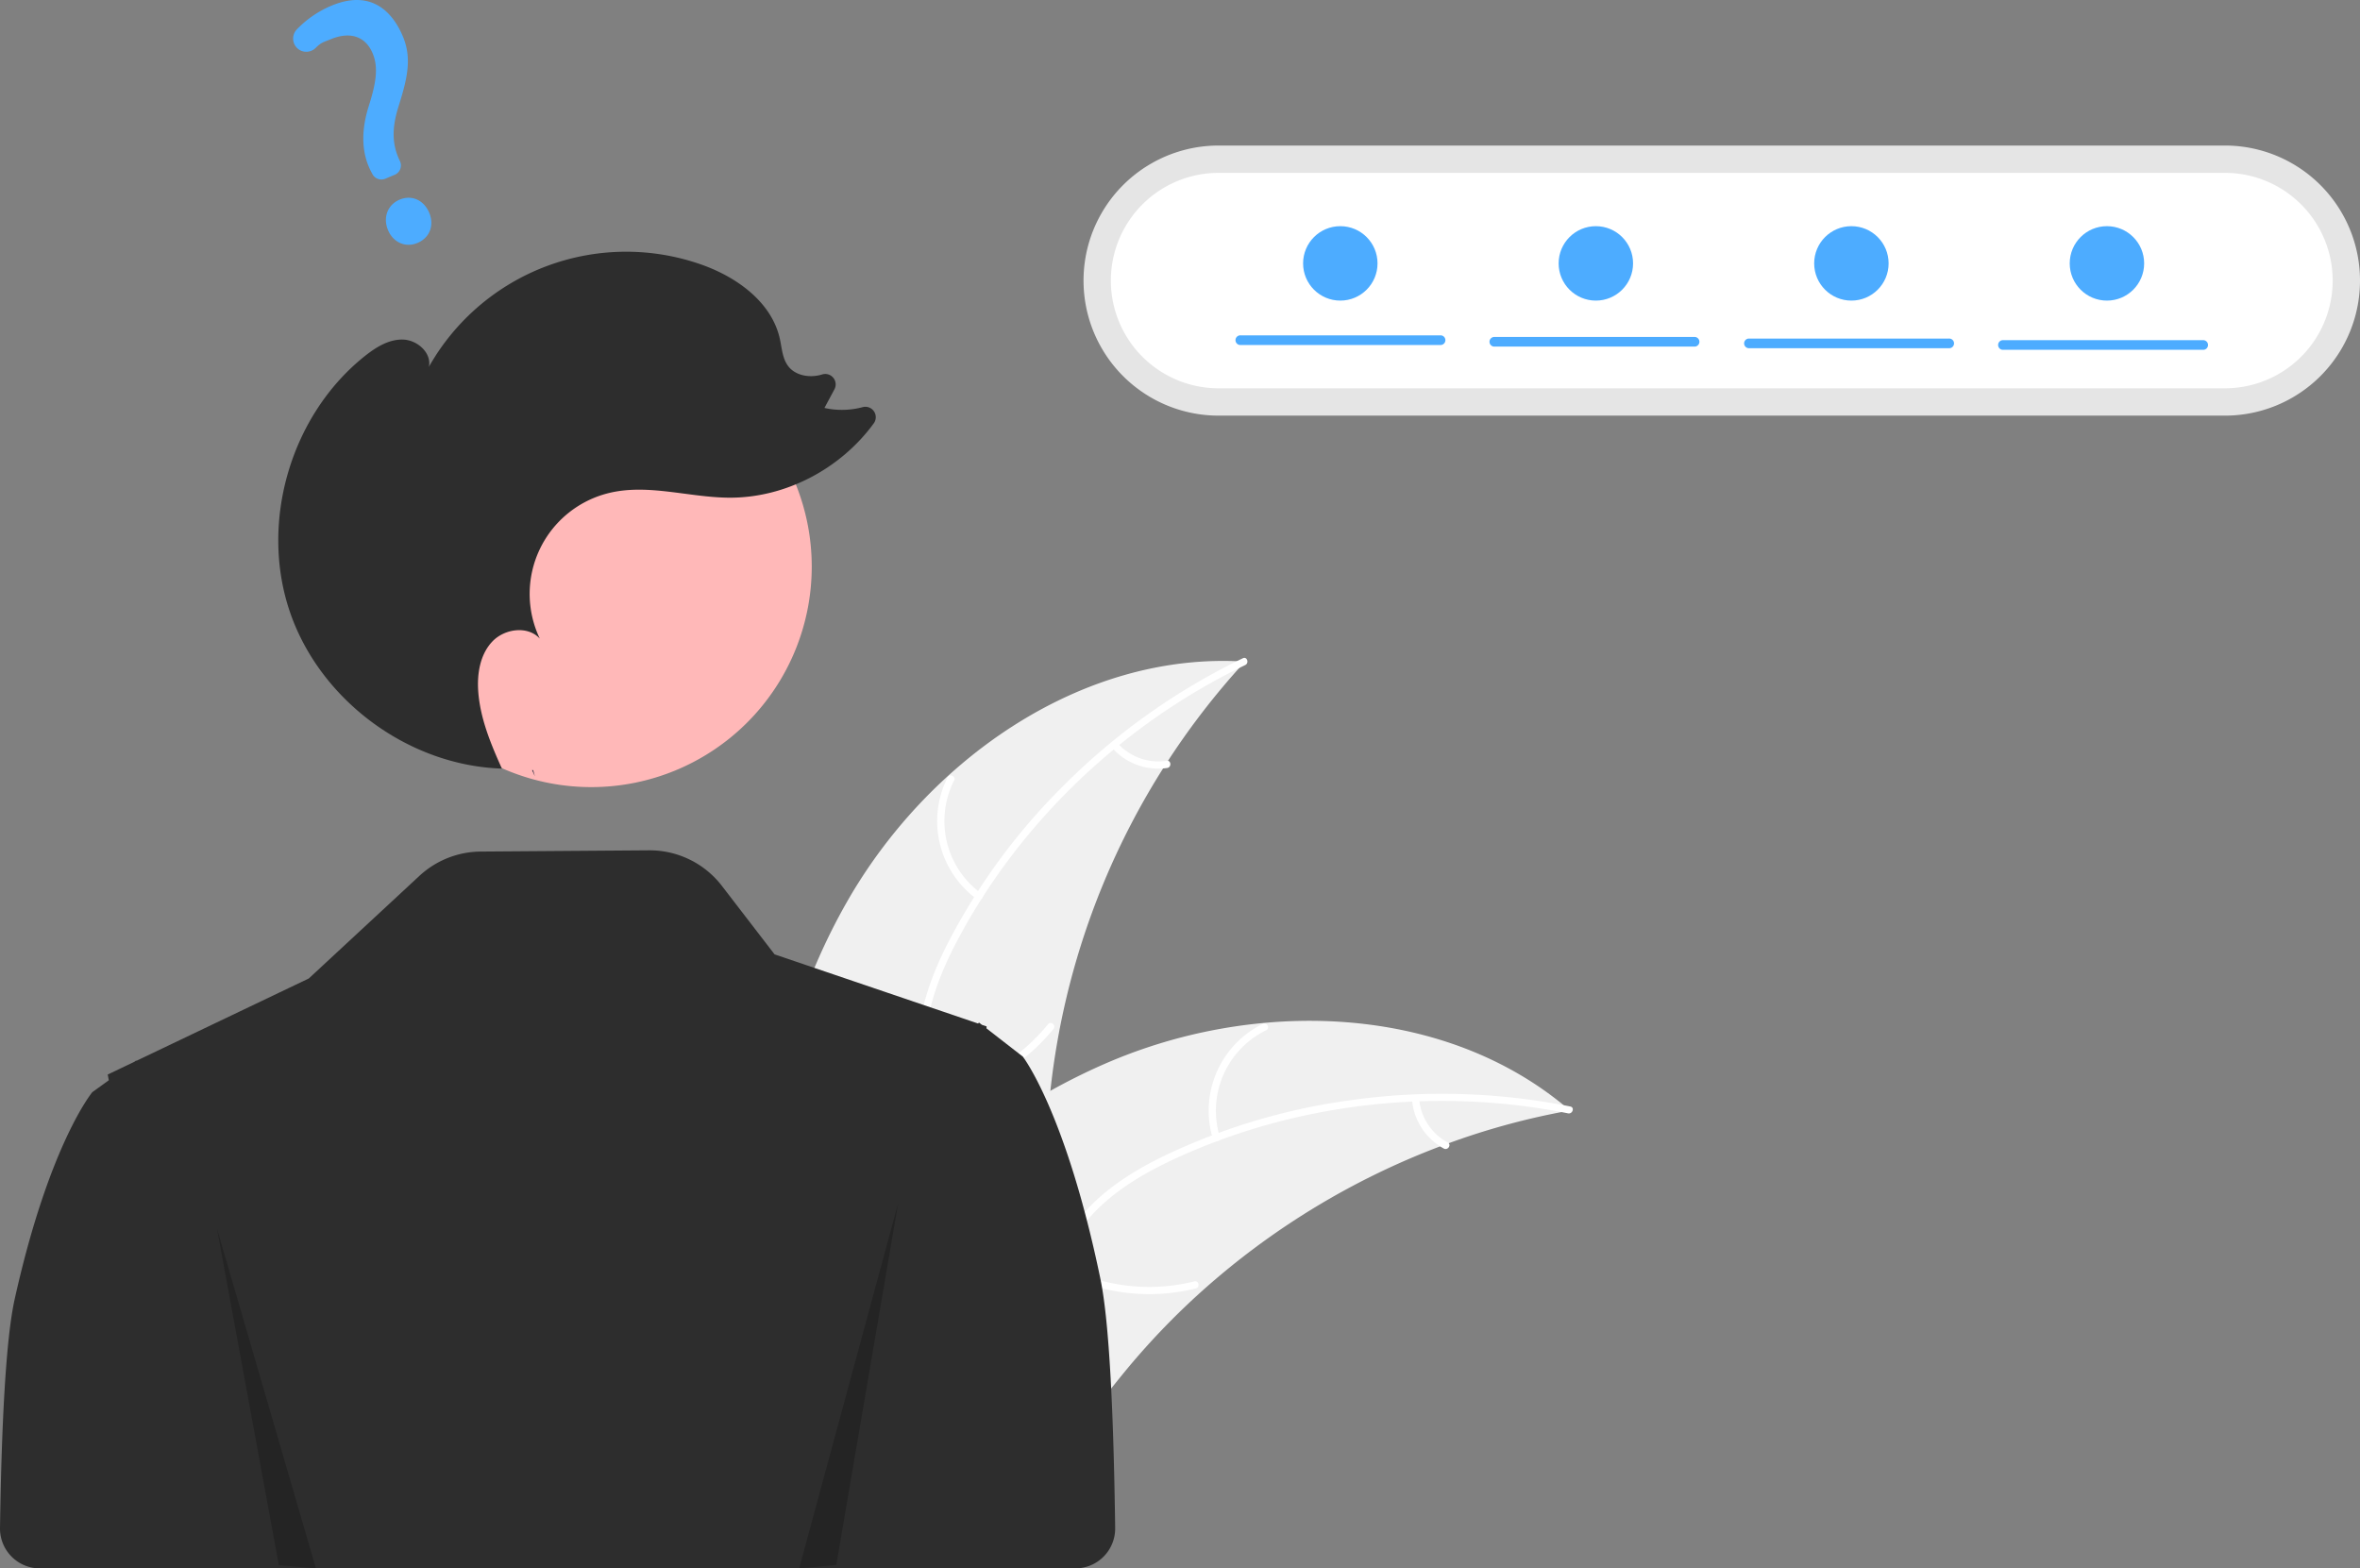 <svg xmlns="http://www.w3.org/2000/svg" width="830.211" height="551.732" viewBox="0 0 830.211 551.732">
  <rect x="0" y="0" width="830.211" height="551.732" fill="#808080" stroke="none"/>
  <g id="forgot" transform="translate(0 0)">
    <path id="Path_53" data-name="Path 53" d="M460.669,484.489c28.451-50.049,82.723-88.479,140.174-84.777a265.251,265.251,0,0,0-69.762,168.221c-.943,24.126.52,51.059-15.5,69.125-9.967,11.241-25.2,16.685-40.182,17.827s-29.957-1.565-44.737-4.26l-3.585,1.1C425.711,594.172,432.218,534.539,460.669,484.489Z" transform="translate(-162.873 -166.963)" fill="#f0f0f0"/>
    <path id="Path_54" data-name="Path 54" d="M600.924,400.761c-42.484,20.452-78.71,54.609-100.948,96.266-4.808,9.006-8.9,18.561-10.687,28.663s-.539,19.727,2.913,29.326c3.156,8.776,7.4,17.386,8.368,26.776,1.02,9.9-2.622,19.152-9.177,26.5-8.02,8.986-18.792,14.555-29.514,19.635-11.905,5.64-24.361,11.309-32.793,21.835-1.022,1.275-2.941-.384-1.921-1.658,14.671-18.314,39.784-21.756,57.2-36.509,8.126-6.884,14.227-16.258,13.841-27.242-.337-9.605-4.706-18.489-7.978-27.346-3.436-9.3-5.149-18.653-3.917-28.569,1.26-10.144,4.989-19.878,9.545-28.968A219.955,219.955,0,0,1,536.3,443.879a230.74,230.74,0,0,1,63.8-45.52c1.468-.707,2.28,1.7.822,2.4Z" transform="translate(-162.869 -166.806)" fill="#fff"/>
    <path id="Path_55" data-name="Path 55" d="M516.065,489.134A34.015,34.015,0,0,1,505.8,446.3c.743-1.454,3.037-.367,2.293,1.088a31.5,31.5,0,0,0,9.63,39.824c1.323.957-.343,2.873-1.658,1.921Z" transform="translate(-172.443 -172.835)" fill="#fff"/>
    <path id="Path_56" data-name="Path 56" d="M499.058,569.5a65.56,65.56,0,0,0,41.51-23.661c1.026-1.272,2.946.388,1.921,1.658a68.193,68.193,0,0,1-43.245,24.533c-1.619.232-1.8-2.3-.186-2.531Z" transform="translate(-171.91 -185.528)" fill="#fff"/>
    <path id="Path_57" data-name="Path 57" d="M574.6,432.64a19.254,19.254,0,0,0,17.209,6.135c1.616-.252,1.791,2.28.186,2.531a21.576,21.576,0,0,1-19.053-6.745,1.311,1.311,0,0,1-.131-1.789,1.275,1.275,0,0,1,1.789-.131Z" transform="translate(-181.4 -171.145)" fill="#fff"/>
    <path id="Path_58" data-name="Path 58" d="M714.83,576.055c-1,.186-2.009.372-3.022.578a253.565,253.565,0,0,0-39.645,10.959c-1,.349-2.014.718-3,1.1a267.314,267.314,0,0,0-84.073,51.163,259.589,259.589,0,0,0-27.23,28.535c-11.517,14.071-22.885,30.245-37.935,39.42a44.531,44.531,0,0,1-4.846,2.627l-86.7-35.962c-.156-.181-.321-.342-.478-.523l-3.527-1.278c.393-.555.813-1.123,1.207-1.679.227-.323.473-.638.7-.962.157-.213.316-.426.446-.627.052-.071.105-.142.149-.193.13-.2.272-.374.393-.555q3.508-4.77,7.1-9.506c.008-.02.008-.02.036-.032,18.285-24.015,38.736-46.715,61.981-65.589.7-.568,1.406-1.155,2.146-1.707a247.716,247.716,0,0,1,33.483-22.65,219.009,219.009,0,0,1,19.862-9.822,182.1,182.1,0,0,1,55.172-14.071c37.906-3.52,76.515,5.122,105.588,28.935C713.37,574.824,714.1,575.426,714.83,576.055Z" transform="translate(-162.55 -185.419)" fill="#f0f0f0"/>
    <path id="Path_59" data-name="Path 59" d="M714.355,580.818c-46.235-9.249-95.724-3.787-138.56,16.086-9.261,4.3-18.282,9.461-25.79,16.452s-12.307,15.427-15.33,25.17c-2.764,8.907-4.559,18.338-9.44,26.417-5.145,8.517-13.624,13.713-23.28,15.631-11.814,2.346-23.767.308-35.387-2.092-12.9-2.665-26.26-5.637-39.33-2.309-1.584.4-2.117-2.078-.535-2.48,22.74-5.789,44.864,6.581,67.65,5.287,10.633-.6,21.148-4.416,27.453-13.418,5.514-7.872,7.374-17.6,10.094-26.638,2.856-9.495,7.119-17.993,14.073-25.169,7.114-7.34,15.951-12.868,25.062-17.382A219.957,219.957,0,0,1,636.8,576.34a230.738,230.738,0,0,1,78.345,2.066c1.6.32.8,2.729-.789,2.412Z" transform="translate(-162.726 -189.162)" fill="#fff"/>
    <path id="Path_60" data-name="Path 60" d="M613.018,586.1a34.015,34.015,0,0,1,17.593-40.38c1.469-.713,2.646,1.535,1.176,2.249A31.5,31.5,0,0,0,615.5,585.566c.479,1.561-2,2.087-2.48.535Z" transform="translate(-186.366 -185.554)" fill="#fff"/>
    <path id="Path_61" data-name="Path 61" d="M551.189,642.529a65.561,65.561,0,0,0,47.388,6.1c1.585-.4,2.119,2.083.535,2.48a68.193,68.193,0,0,1-49.3-6.448C548.382,643.872,549.765,641.744,551.189,642.529Z" transform="translate(-178.433 -197.867)" fill="#fff"/>
    <path id="Path_62" data-name="Path 62" d="M696.031,575.929a19.254,19.254,0,0,0,10.047,15.26c1.442.771.057,2.9-1.375,2.132a21.576,21.576,0,0,1-11.152-16.857,1.311,1.311,0,0,1,.972-1.508,1.275,1.275,0,0,1,1.508.972Z" transform="translate(-196.795 -189.288)" fill="#fff"/>
    <path id="Path_63" data-name="Path 63" d="M511.507,626.642c-12.142-58.708-27.319-78.282-27.319-78.282l-5.8-4.5-6.973-5.416.034-.7-1.654-.562-.388-.3-.637-.489-.1.11-.216.224L436.9,526.007l-40.03-13.6-18.536-24.094a32.06,32.06,0,0,0-25.648-12.51l-59.2.438a32.061,32.061,0,0,0-21.566,8.554l-38.911,36.093-60.63,28.957-.1-.1-.637.455-9.368,4.479.387,2.012-5.8,4.184s-15.177,18.213-27.319,72.84c-3.089,13.9-4.609,43.717-5.158,80.459A14.025,14.025,0,0,0,138.4,728.408H502.661a14.027,14.027,0,0,0,14.019-14.218C516.144,674.208,514.624,641.716,511.507,626.642Z" transform="translate(-124.382 -176.676)" fill="#2d2d2d"/>
    <path id="Path_64" data-name="Path 64" d="M608.623,191.732a47.505,47.505,0,1,0,0,95.011H962.654a47.505,47.505,0,1,0,0-95.011Z" transform="translate(-179.948 -140.533)" fill="#e5e5e5"/>
    <path id="Path_65" data-name="Path 65" d="M610.024,202.747a37.891,37.891,0,0,0,0,75.783H964.056a37.891,37.891,0,0,0,0-75.783Z" transform="translate(-181.35 -141.934)" fill="#fff"/>
    <path id="ab6171fa-7d69-4734-b81c-8dff60f9761b" d="M77.557,0A77.557,77.557,0,1,1,0,77.557,77.557,77.557,0,0,1,77.557,0Z" transform="translate(130.444 121.777)" fill="#ffb8b8"/>
    <path id="Path_66" data-name="Path 66" d="M339.827,445.653q-.5-1.094-.991-2.2c.127,0,.253.022.38.026Z" transform="translate(-151.667 -172.56)" fill="#2f2e41"/>
    <path id="Path_67" data-name="Path 67" d="M266.94,271.281c3.923-3.129,8.507-6.008,13.522-5.846s10.1,4.691,9.062,9.6a79.7,79.7,0,0,1,95.913-35.965c12.465,4.4,24.688,13.2,27.552,26.1.735,3.312.893,6.945,2.961,9.634,2.608,3.391,7.6,4.159,11.705,2.965l.123-.036a3.664,3.664,0,0,1,4.428,5.173l-3.527,6.578a28.263,28.263,0,0,0,13.465-.286,3.661,3.661,0,0,1,3.888,5.7c-11.629,15.967-31.058,26.277-50.885,26.156-14.092-.086-28.328-4.943-42.043-1.7a36.52,36.52,0,0,0-24.563,51.267c-4.213-4.608-12.358-3.517-16.667,1s-5.425,11.262-4.991,17.491c.664,9.527,4.4,18.5,8.332,27.241-32.992-1.039-64.2-24.182-74.7-55.484C229.967,329.431,241.022,291.957,266.94,271.281Z" transform="translate(-138.653 -145.977)" fill="#2d2d2d"/>
    <path id="Path_68" data-name="Path 68" d="M87.464,495.253l21.753,118.354,13.052,1.136Z" transform="translate(-11.128 -63.012)" opacity="0.2"/>
    <path id="Path_69" data-name="Path 69" d="M356.933,485.026,335.18,612.22l-13.052,1.222Z" transform="translate(-40.985 -61.71)" opacity="0.2"/>
    <path id="Path_70" data-name="Path 70" d="M286.256,218.541c-4.171,1.742-8.523-.167-10.348-4.538-1.853-4.438-.122-8.943,4.115-10.712s8.513.144,10.4,4.653C292.274,212.385,290.562,216.743,286.256,218.541Zm-7.99-23.985-3.316,1.385a3.578,3.578,0,0,1-4.544-1.667l-.164-.321c-3.568-6.435-3.977-14.256-1.208-23.234,2.565-8.053,3.63-13.717,1.488-18.848-2.477-5.933-7.767-7.791-14.513-5.1-2.616,1.092-3.449,1.075-5.508,3.118a4.727,4.727,0,0,1-3.422,1.391,4.569,4.569,0,0,1-3.27-1.434,4.667,4.667,0,0,1-.032-6.369,36.25,36.25,0,0,1,12.259-8.417c14.494-6.052,21.79,2.883,25.129,10.879,3.266,7.821,1.429,15.078-1.523,24.475-2.474,7.809-2.329,13.6.48,19.349a3.562,3.562,0,0,1-1.855,4.792Z" transform="translate(-139.415 -133.069)" fill="#4dacff"/>
    <path id="Path_71" data-name="Path 71" d="M694.633,271.627H624.195a1.7,1.7,0,1,1,0-3.393h70.439a1.7,1.7,0,0,1,0,3.393Z" transform="translate(-187.758 -150.266)" fill="#4dacff"/>
    <path id="Path_72" data-name="Path 72" d="M797.014,272.275H726.576a1.7,1.7,0,1,1,0-3.393h70.439a1.7,1.7,0,0,1,0,3.393Z" transform="translate(-200.784 -150.349)" fill="#4dacff"/>
    <path id="Path_73" data-name="Path 73" d="M899.4,272.923H828.958a1.7,1.7,0,0,1,0-3.393H899.4a1.7,1.7,0,1,1,0,3.393Z" transform="translate(-213.81 -150.431)" fill="#4dacff"/>
    <path id="Path_74" data-name="Path 74" d="M1001.774,273.571H931.336a1.7,1.7,0,0,1,0-3.393h70.439a1.7,1.7,0,1,1,0,3.393Z" transform="translate(-226.836 -150.514)" fill="#4dacff"/>
    <circle id="Ellipse_28" data-name="Ellipse 28" cx="13.092" cy="13.092" r="13.092" transform="translate(458.409 79.563)" fill="#4dacff"/>
    <circle id="Ellipse_29" data-name="Ellipse 29" cx="13.092" cy="13.092" r="13.092" transform="translate(548.304 79.563)" fill="#4dacff"/>
    <circle id="Ellipse_30" data-name="Ellipse 30" cx="13.092" cy="13.092" r="13.092" transform="translate(638.199 79.563)" fill="#4dacff"/>
    <circle id="Ellipse_31" data-name="Ellipse 31" cx="13.092" cy="13.092" r="13.092" transform="translate(728.095 79.563)" fill="#4dacff"/>
  </g>
</svg>

